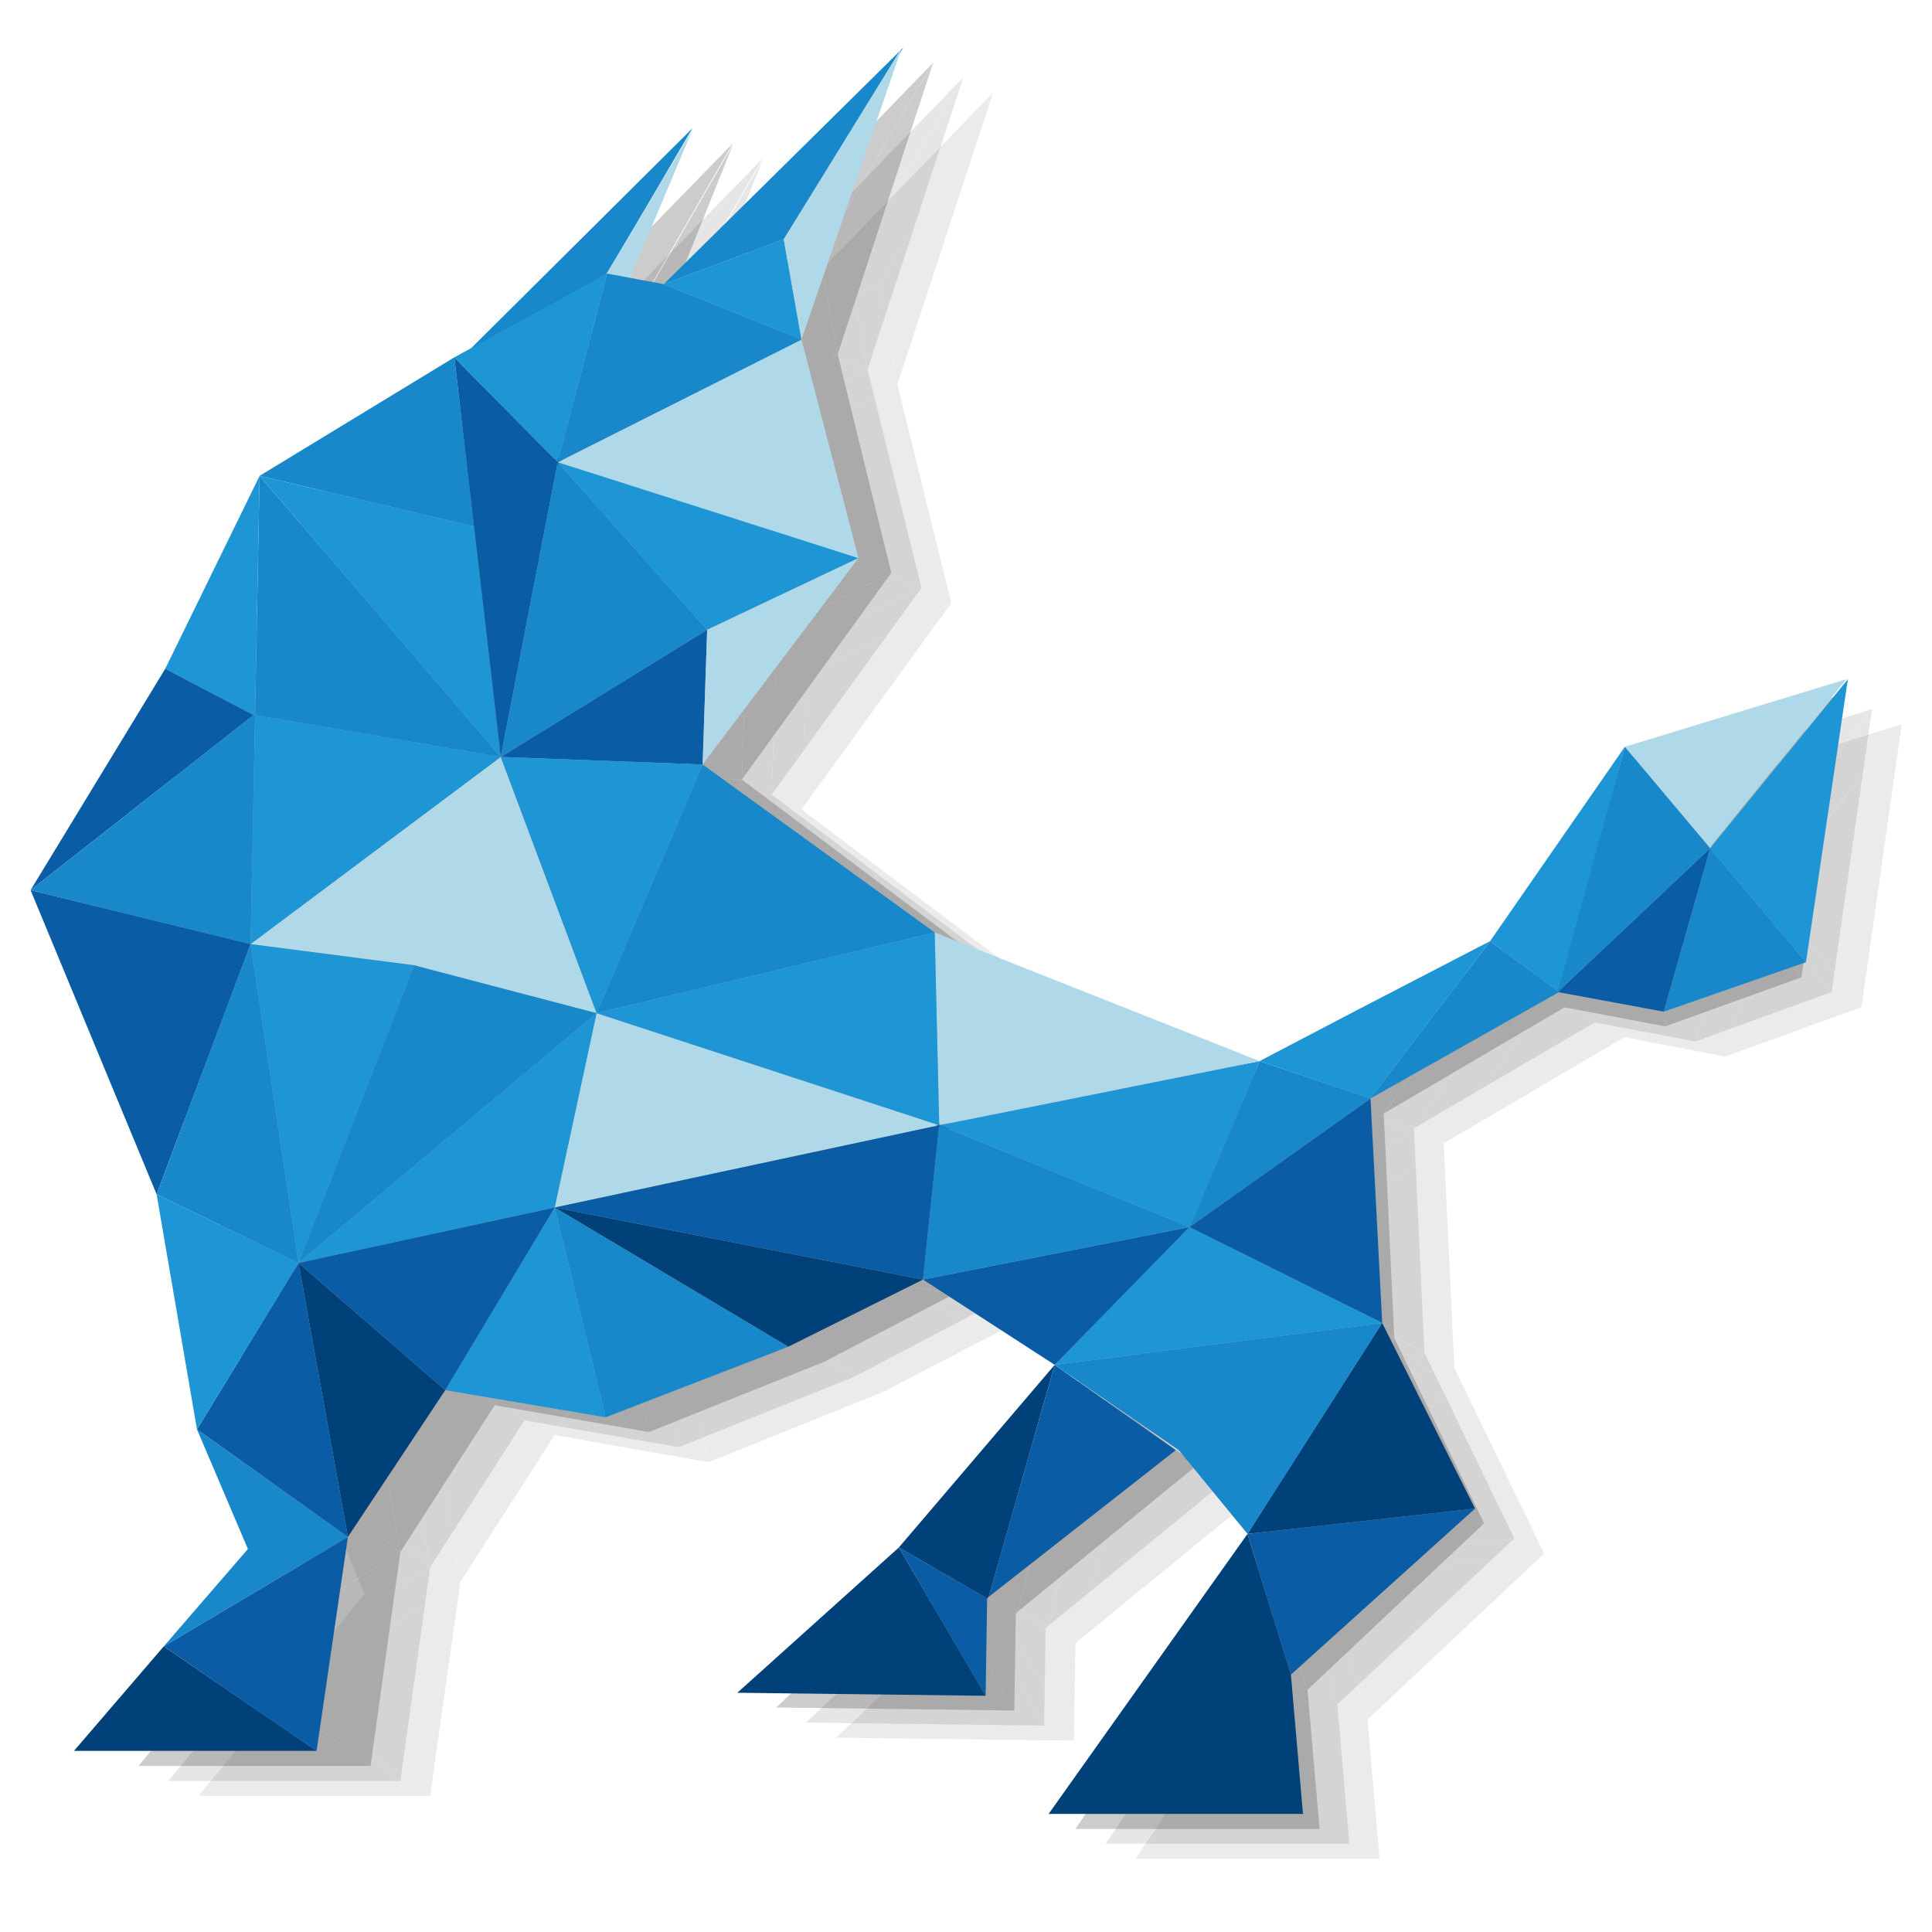 <?xml version="1.0" encoding="utf-8"?>
<!-- Generator: Adobe Illustrator 18.0.0, SVG Export Plug-In . SVG Version: 6.00 Build 0)  -->
<!DOCTYPE svg PUBLIC "-//W3C//DTD SVG 1.1//EN" "http://www.w3.org/Graphics/SVG/1.1/DTD/svg11.dtd">
<svg version="1.1" id="图层_1" xmlns="http://www.w3.org/2000/svg" xmlns:xlink="http://www.w3.org/1999/xlink" x="0px" y="0px"
	 viewBox="0 0 512 512" enable-background="new 0 0 512 512" xml:space="preserve">
<g opacity="8.000000e-002">
	<polygon fill="#040000" points="185.5,280.4 160.9,212.5 97.4,262.1 139,267.7 	"/>
	<polygon fill="#040000" points="285.4,435.5 285.4,435.1 285,435.5 	"/>
	<polygon fill="#040000" points="272.7,310.1 274.7,310.9 274.7,309.7 	"/>
	<polygon fill="#040000" points="274.7,310.9 336.6,337.1 354,293.1 272.7,310.1 	"/>
	<polygon fill="#040000" points="174.7,331.9 272.7,310.1 185.5,280.4 	"/>
	<polygon fill="#040000" points="97.4,262.1 109.7,346.6 139,267.7 	"/>
	<polygon fill="#040000" points="139,267.7 109.7,346.6 185.5,280.4 	"/>
	<polygon fill="#040000" points="109.7,346.6 174.7,331.9 185.5,280.4 	"/>
	<polygon fill="#040000" points="175.1,134 175.5,134.4 175.5,134 	"/>
	<polygon fill="#040000" points="160.9,212.5 212.4,214.5 213.6,178.8 	"/>
	<polygon fill="#040000" points="271.5,259 212.4,214.5 185.5,280.4 	"/>
	<polygon fill="#040000" points="175.9,133.6 175.1,134 175.5,134 	"/>
	<polygon fill="#040000" points="185.5,280.4 212.4,214.5 160.9,212.5 	"/>
	<polygon fill="#040000" points="284.6,461.3 285,435.5 285,435.5 262.4,422 	"/>
	<polygon fill="#040000" points="221.6,460.5 284.6,461.3 262.4,422 	"/>
	<polygon fill="#040000" points="262.4,422 285,435.5 285.4,435.1 302.1,373.6 	"/>
	<polygon fill="#040000" points="362.4,455.7 409.2,411.7 351.3,418.4 	"/>
	<polygon fill="#040000" points="300.9,492.6 365.6,492.6 362.4,455.7 321.5,465.6 364,489.8 321.5,465.6 362.4,455.7 351.3,418.4 	
		"/>
	<polygon fill="#040000" points="285.4,435.1 333,396.2 302.1,373.6 	"/>
	<polygon fill="#040000" points="409.2,411.7 385.4,362.5 351.3,418.4 	"/>
	<polygon fill="#040000" points="52.6,475.9 114,475.9 75.6,448.2 	"/>
	<polygon fill="#040000" points="263.2,24.5 202.5,87.2 233.1,75.3 	"/>
	<polygon fill="#040000" points="210,45.9 149,108.6 187.8,84.4 	"/>
	<polygon fill="#040000" points="333.8,396.2 351.3,418.4 385.4,362.5 302.1,373.6 	"/>
	<polygon fill="#040000" points="233.1,75.3 202.5,87.2 237.8,101.9 	"/>
	<polygon fill="#040000" points="194.2,86 210,46.3 187.8,84.8 	"/>
	<polygon fill="#040000" points="237.8,101.9 263.2,24.5 233.1,75.3 	"/>
	<polygon fill="#040000" points="96.6,422.4 75.6,448.2 122,419.2 83.5,390.7 	"/>
	<polygon fill="#040000" points="98.6,201.4 97.4,262.1 160.9,212.5 	"/>
	<polygon fill="#040000" points="114,475.9 122,419.2 75.6,448.2 	"/>
	<polygon fill="#040000" points="385.4,362.5 382.6,303 336.6,337.1 	"/>
	<polygon fill="#040000" points="302.1,373.6 385.4,362.5 336.6,337.1 	"/>
	<polygon fill="#040000" points="336.6,337.1 382.6,303 354,293.1 	"/>
	<polygon fill="#040000" points="382.6,303 430.6,274.8 412.8,261.3 	"/>
	<polygon fill="#040000" points="268.4,351 302.1,373.6 336.6,337.1 	"/>
	<polygon fill="#040000" points="379,279.6 354,293.1 382.6,303 412.8,261.3 	"/>
	<polygon fill="#040000" points="234.2,368.8 268.4,351 174.7,331.9 	"/>
	<polygon fill="#040000" points="272.7,310.1 268.4,351 336.6,337.1 	"/>
	<polygon fill="#040000" points="272.7,310.1 174.7,331.9 268.4,351 	"/>
	<polygon fill="#040000" points="469.5,235.9 504,191.9 447.3,209.8 469.1,236.7 	"/>
	<polygon fill="#040000" points="457.2,280 493.3,266.9 469.1,236.7 	"/>
	<polygon fill="#040000" points="469.1,236.7 430.2,274.8 457.2,280 	"/>
	<polygon fill="#040000" points="412.8,261.3 430.6,274.8 447.3,209.8 	"/>
	<polygon fill="#040000" points="469.1,236.7 469.1,236.7 493.3,266.9 504,191.9 	"/>
	<polygon fill="#040000" points="447.3,209.8 430.2,274.8 469.1,236.7 	"/>
	<polygon fill="#040000" points="187.8,387.5 234.2,368.8 174.7,331.9 	"/>
	<polygon fill="#040000" points="160.9,212.5 99.4,138 98.6,201.4 	"/>
	<polygon fill="#040000" points="149.4,106.6 99.4,138 154.1,151.5 	"/>
	<polygon fill="#040000" points="154.1,151.5 99.4,138 160.9,212.5 	"/>
	<polygon fill="#040000" points="98.6,201.4 99.4,138 75.6,189.1 98.2,201.4 	"/>
	<polygon fill="#040000" points="160.9,212.5 175.5,134.4 175.1,134 149.4,106.6 154.1,151.5 	"/>
	<polygon fill="#040000" points="175.5,134.4 187.8,84.4 149.4,106.6 175.1,134 	"/>
	<polygon fill="#040000" points="75.6,189.1 41.5,247.8 98.2,201.4 	"/>
	<polygon fill="#040000" points="98.6,201.4 98.2,201.4 41.5,247.8 97.4,262.1 	"/>
	<polygon fill="#040000" points="122,419.2 147,380.3 109.7,346.6 	"/>
	<polygon fill="#040000" points="147,380.3 187.8,387.5 174.7,331.9 	"/>
	<polygon fill="#040000" points="83.5,390.7 122,419.2 109.7,346.6 	"/>
	<polygon fill="#040000" points="109.7,346.6 147,380.3 174.7,331.9 	"/>
	<polygon fill="#040000" points="41.5,247.8 73.6,328.4 97.4,262.1 	"/>
	<polygon fill="#040000" points="73.6,328.4 83.5,390.7 109.7,346.6 	"/>
	<polygon fill="#040000" points="97.4,262.1 73.6,328.4 109.7,346.6 	"/>
	<polygon fill="#040000" points="354,293.1 271.5,259 272.7,310.1 	"/>
	<polygon fill="#040000" points="272.7,310.1 272.7,310.1 271.5,259 185.5,280.4 	"/>
	<polygon fill="#040000" points="175.5,134.4 160.9,212.5 213.6,178.8 	"/>
	<polygon fill="#040000" points="175.5,134.4 213.6,178.8 252.1,159.8 175.5,134 	"/>
	<polygon fill="#040000" points="212.4,214.5 252.1,159.8 213.6,178.8 	"/>
	<polygon fill="#040000" points="175.5,134.4 252.1,159.8 237.8,101.9 	"/>
	<polygon fill="#040000" points="237.8,101.9 202.5,87.2 187.8,84.4 175.5,134.4 	"/>
</g>
<g opacity="0.1">
	<polygon fill="#040000" points="177.5,276.4 152.9,208.6 89.5,258.2 131.1,263.7 	"/>
	<polygon fill="#040000" points="277.5,431.5 277.5,431.1 277.1,431.5 	"/>
	<polygon fill="#040000" points="264.8,306.2 266.8,307 266.8,305.8 	"/>
	<polygon fill="#040000" points="266.8,307 328.7,333.1 346.1,289.1 264.8,306.2 	"/>
	<polygon fill="#040000" points="166.8,328 264.8,306.2 177.5,276.4 	"/>
	<polygon fill="#040000" points="89.5,258.2 101.8,342.7 131.1,263.7 	"/>
	<polygon fill="#040000" points="131.1,263.7 101.8,342.7 177.5,276.4 	"/>
	<polygon fill="#040000" points="101.8,342.7 166.8,328 177.5,276.4 	"/>
	<polygon fill="#040000" points="167.2,130 167.6,130.4 167.6,130 	"/>
	<polygon fill="#040000" points="152.9,208.6 204.5,210.6 205.7,174.9 	"/>
	<polygon fill="#040000" points="263.6,255 204.5,210.6 177.5,276.4 	"/>
	<polygon fill="#040000" points="168,129.6 167.2,130 167.6,130 	"/>
	<polygon fill="#040000" points="177.5,276.4 204.5,210.6 152.9,208.6 	"/>
	<polygon fill="#040000" points="276.7,457.3 277.1,431.5 277.1,431.5 254.5,418 	"/>
	<polygon fill="#040000" points="213.6,456.5 276.7,457.3 254.5,418 	"/>
	<polygon fill="#040000" points="254.5,418 277.1,431.5 277.5,431.1 294.1,369.6 	"/>
	<polygon fill="#040000" points="354.4,451.7 401.3,407.7 343.3,414.5 	"/>
	<polygon fill="#040000" points="293,488.6 357.6,488.6 354.4,451.7 313.6,461.7 356,485.9 313.6,461.7 354.4,451.7 343.3,414.5 	
		"/>
	<polygon fill="#040000" points="277.5,431.1 325.1,392.2 294.1,369.6 	"/>
	<polygon fill="#040000" points="401.3,407.7 377.5,358.5 343.3,414.5 	"/>
	<polygon fill="#040000" points="44.6,472 106.1,472 67.6,444.2 	"/>
	<polygon fill="#040000" points="255.3,20.5 194.6,83.2 225.1,71.3 	"/>
	<polygon fill="#040000" points="202.1,42 141,104.6 179.9,80.4 	"/>
	<polygon fill="#040000" points="325.9,392.2 343.3,414.5 377.5,358.5 294.1,369.6 	"/>
	<polygon fill="#040000" points="225.1,71.3 194.6,83.2 229.9,97.9 	"/>
	<polygon fill="#040000" points="186.2,82 202.1,42.4 179.9,80.8 	"/>
	<polygon fill="#040000" points="229.9,97.9 255.3,20.5 225.1,71.3 	"/>
	<polygon fill="#040000" points="88.7,418.4 67.6,444.2 114,415.3 75.6,386.7 	"/>
	<polygon fill="#040000" points="90.6,197.5 89.5,258.2 152.9,208.6 	"/>
	<polygon fill="#040000" points="106.1,472 114,415.3 67.6,444.2 	"/>
	<polygon fill="#040000" points="377.5,358.5 374.7,299 328.7,333.1 	"/>
	<polygon fill="#040000" points="294.1,369.6 377.5,358.5 328.7,333.1 	"/>
	<polygon fill="#040000" points="328.7,333.1 374.7,299 346.1,289.1 	"/>
	<polygon fill="#040000" points="374.7,299 422.7,270.9 404.8,257.4 	"/>
	<polygon fill="#040000" points="260.4,347 294.1,369.6 328.7,333.1 	"/>
	<polygon fill="#040000" points="371.1,275.6 346.1,289.1 374.7,299 404.8,257.4 	"/>
	<polygon fill="#040000" points="226.3,364.9 260.4,347 166.8,328 	"/>
	<polygon fill="#040000" points="264.8,306.2 260.4,347 328.7,333.1 	"/>
	<polygon fill="#040000" points="264.8,306.2 166.8,328 260.4,347 	"/>
	<polygon fill="#040000" points="461.6,232 496.1,187.9 439.3,205.8 461.2,232.8 	"/>
	<polygon fill="#040000" points="449.3,276 485.4,262.9 461.2,232.8 	"/>
	<polygon fill="#040000" points="461.2,232.8 422.3,270.9 449.3,276 	"/>
	<polygon fill="#040000" points="404.8,257.4 422.7,270.9 439.3,205.8 	"/>
	<polygon fill="#040000" points="461.2,232.8 461.2,232.8 485.4,262.9 496.1,187.9 	"/>
	<polygon fill="#040000" points="439.3,205.8 422.3,270.9 461.2,232.8 	"/>
	<polygon fill="#040000" points="179.9,383.5 226.3,364.9 166.8,328 	"/>
	<polygon fill="#040000" points="152.9,208.6 91.4,134 90.6,197.5 	"/>
	<polygon fill="#040000" points="141.4,102.7 91.4,134 146.2,147.5 	"/>
	<polygon fill="#040000" points="146.2,147.5 91.4,134 152.9,208.6 	"/>
	<polygon fill="#040000" points="90.6,197.5 91.4,134 67.6,185.2 90.2,197.5 	"/>
	<polygon fill="#040000" points="152.9,208.6 167.6,130.4 167.2,130 141.4,102.7 146.2,147.5 	"/>
	<polygon fill="#040000" points="167.6,130.4 179.9,80.4 141.4,102.7 167.2,130 	"/>
	<polygon fill="#040000" points="67.6,185.2 33.5,243.9 90.2,197.5 	"/>
	<polygon fill="#040000" points="90.6,197.5 90.2,197.5 33.5,243.9 89.5,258.2 	"/>
	<polygon fill="#040000" points="114,415.3 139,376.4 101.8,342.7 	"/>
	<polygon fill="#040000" points="139,376.4 179.9,383.5 166.8,328 	"/>
	<polygon fill="#040000" points="75.6,386.7 114,415.3 101.8,342.7 	"/>
	<polygon fill="#040000" points="101.8,342.7 139,376.4 166.8,328 	"/>
	<polygon fill="#040000" points="33.5,243.9 65.7,324.4 89.5,258.2 	"/>
	<polygon fill="#040000" points="65.7,324.4 75.6,386.7 101.8,342.7 	"/>
	<polygon fill="#040000" points="89.5,258.2 65.7,324.4 101.8,342.7 	"/>
	<polygon fill="#040000" points="346.1,289.1 263.6,255 264.8,306.2 	"/>
	<polygon fill="#040000" points="264.8,306.2 264.8,306.2 263.6,255 177.5,276.4 	"/>
	<polygon fill="#040000" points="167.6,130.4 152.9,208.6 205.7,174.9 	"/>
	<polygon fill="#040000" points="167.6,130.4 205.7,174.9 244.2,155.8 167.6,130 	"/>
	<polygon fill="#040000" points="204.5,210.6 244.2,155.8 205.7,174.9 	"/>
	<polygon fill="#040000" points="167.6,130.4 244.2,155.8 229.9,97.9 	"/>
	<polygon fill="#040000" points="229.9,97.9 194.6,83.2 179.9,80.4 167.6,130.4 	"/>
</g>
<g opacity="0.2">
	<polygon fill="#040000" points="169.6,272.4 145,204.6 81.5,254.2 123.2,259.7 	"/>
	<polygon fill="#040000" points="269.6,427.5 269.6,427.2 269.2,427.5 	"/>
	<polygon fill="#040000" points="256.9,302.2 258.8,303 258.8,301.8 	"/>
	<polygon fill="#040000" points="258.8,303 320.7,329.2 338.2,285.1 256.9,302.2 	"/>
	<polygon fill="#040000" points="158.9,324 256.9,302.2 169.6,272.4 	"/>
	<polygon fill="#040000" points="81.5,254.2 93.8,338.7 123.2,259.7 	"/>
	<polygon fill="#040000" points="123.2,259.7 93.8,338.7 169.6,272.4 	"/>
	<polygon fill="#040000" points="93.8,338.7 158.9,324 169.6,272.4 	"/>
	<polygon fill="#040000" points="159.3,126.1 159.7,126.5 159.7,126.1 	"/>
	<polygon fill="#040000" points="145,204.6 196.6,206.6 197.8,170.9 	"/>
	<polygon fill="#040000" points="255.7,251 196.6,206.6 169.6,272.4 	"/>
	<polygon fill="#040000" points="160.1,125.7 159.3,126.1 159.7,126.1 	"/>
	<polygon fill="#040000" points="169.6,272.4 196.6,206.6 145,204.6 	"/>
	<polygon fill="#040000" points="268.8,453.3 269.2,427.5 269.2,427.5 246.5,414.1 	"/>
	<polygon fill="#040000" points="205.7,452.5 268.8,453.3 246.5,414.1 	"/>
	<polygon fill="#040000" points="246.5,414.1 269.2,427.5 269.6,427.2 286.2,365.7 	"/>
	<polygon fill="#040000" points="346.5,447.8 393.3,403.7 335.4,410.5 	"/>
	<polygon fill="#040000" points="285,484.7 349.7,484.7 346.5,447.8 305.7,457.7 348.1,481.9 305.7,457.7 346.5,447.8 335.4,410.5 	
		"/>
	<polygon fill="#040000" points="269.6,427.2 317.2,388.3 286.2,365.7 	"/>
	<polygon fill="#040000" points="393.3,403.7 369.5,354.6 335.4,410.5 	"/>
	<polygon fill="#040000" points="36.7,468 98.2,468 59.7,440.2 	"/>
	<polygon fill="#040000" points="247.3,16.6 186.6,79.3 217.2,67.4 	"/>
	<polygon fill="#040000" points="194.2,38 133.1,100.7 172,76.5 	"/>
	<polygon fill="#040000" points="318,388.3 335.4,410.5 369.5,354.6 286.2,365.7 	"/>
	<polygon fill="#040000" points="217.2,67.4 186.6,79.3 222,93.9 	"/>
	<polygon fill="#040000" points="178.3,78.1 194.2,38.4 172,76.9 	"/>
	<polygon fill="#040000" points="222,93.9 247.3,16.6 217.2,67.4 	"/>
	<polygon fill="#040000" points="80.7,414.5 59.7,440.2 106.1,411.3 67.6,382.7 	"/>
	<polygon fill="#040000" points="82.7,193.5 81.5,254.2 145,204.6 	"/>
	<polygon fill="#040000" points="98.2,468 106.1,411.3 59.7,440.2 	"/>
	<polygon fill="#040000" points="369.5,354.6 366.7,295.1 320.7,329.2 	"/>
	<polygon fill="#040000" points="286.2,365.7 369.5,354.6 320.7,329.2 	"/>
	<polygon fill="#040000" points="320.7,329.2 366.7,295.1 338.2,285.1 	"/>
	<polygon fill="#040000" points="366.7,295.1 414.7,266.9 396.9,253.4 	"/>
	<polygon fill="#040000" points="252.5,343.1 286.2,365.7 320.7,329.2 	"/>
	<polygon fill="#040000" points="363.2,271.6 338.2,285.1 366.7,295.1 396.9,253.4 	"/>
	<polygon fill="#040000" points="218.4,360.9 252.5,343.1 158.9,324 	"/>
	<polygon fill="#040000" points="256.9,302.2 252.5,343.1 320.7,329.2 	"/>
	<polygon fill="#040000" points="256.9,302.2 158.9,324 252.5,343.1 	"/>
	<polygon fill="#040000" points="453.6,228 488.1,184 431.4,201.8 453.2,228.8 	"/>
	<polygon fill="#040000" points="441.3,272 477.4,259 453.2,228.8 	"/>
	<polygon fill="#040000" points="453.2,228.8 414.3,266.9 441.3,272 	"/>
	<polygon fill="#040000" points="396.9,253.4 414.7,266.9 431.4,201.8 	"/>
	<polygon fill="#040000" points="453.2,228.8 453.2,228.8 477.4,259 488.1,184 	"/>
	<polygon fill="#040000" points="431.4,201.8 414.3,266.9 453.2,228.8 	"/>
	<polygon fill="#040000" points="172,379.5 218.4,360.9 158.9,324 	"/>
	<polygon fill="#040000" points="145,204.6 83.5,130 82.7,193.5 	"/>
	<polygon fill="#040000" points="133.5,98.7 83.5,130 138.2,143.5 	"/>
	<polygon fill="#040000" points="138.2,143.5 83.5,130 145,204.6 	"/>
	<polygon fill="#040000" points="82.7,193.5 83.5,130 59.7,181.2 82.3,193.5 	"/>
	<polygon fill="#040000" points="145,204.6 159.7,126.5 159.3,126.1 133.5,98.7 138.2,143.5 	"/>
	<polygon fill="#040000" points="159.7,126.5 172,76.5 133.5,98.7 159.3,126.1 	"/>
	<polygon fill="#040000" points="59.7,181.2 25.6,239.9 82.3,193.5 	"/>
	<polygon fill="#040000" points="82.7,193.5 82.3,193.5 25.6,239.9 81.5,254.2 	"/>
	<polygon fill="#040000" points="106.1,411.3 131.1,372.4 93.8,338.7 	"/>
	<polygon fill="#040000" points="131.1,372.4 172,379.5 158.9,324 	"/>
	<polygon fill="#040000" points="67.6,382.7 106.1,411.3 93.8,338.7 	"/>
	<polygon fill="#040000" points="93.8,338.7 131.1,372.4 158.9,324 	"/>
	<polygon fill="#040000" points="25.6,239.9 57.7,320.4 81.5,254.2 	"/>
	<polygon fill="#040000" points="57.7,320.4 67.6,382.7 93.8,338.7 	"/>
	<polygon fill="#040000" points="81.5,254.2 57.7,320.4 93.8,338.7 	"/>
	<polygon fill="#040000" points="338.2,285.1 255.7,251 256.9,302.2 	"/>
	<polygon fill="#040000" points="256.9,302.2 256.9,302.2 255.7,251 169.6,272.4 	"/>
	<polygon fill="#040000" points="159.7,126.5 145,204.6 197.8,170.9 	"/>
	<polygon fill="#040000" points="159.7,126.5 197.8,170.9 236.2,151.8 159.7,126.1 	"/>
	<polygon fill="#040000" points="196.6,206.6 236.2,151.8 197.8,170.9 	"/>
	<polygon fill="#040000" points="159.7,126.5 236.2,151.8 222,93.9 	"/>
	<polygon fill="#040000" points="222,93.9 186.6,79.3 172,76.5 159.7,126.5 	"/>
</g>
<g>
	<polygon fill="#AFD9E9" points="158.1,268.5 132.7,200.6 66.4,250.2 109.7,255.8 	"/>
	<polygon fill="none" points="262,423.6 262,423.2 261.6,423.6 	"/>
	<polygon fill="none" stroke="#231815" stroke-width="0.883" points="248.9,298.2 250.9,299 250.9,297.8 	"/>
	<polygon fill="#1E95D4" points="250.9,299 315.2,325.2 333.8,281.2 248.9,298.2 	"/>
	<polygon fill="#AFD9E9" points="147,320 248.9,298.2 158.1,268.5 	"/>
	<polygon fill="#1E95D4" points="66.4,250.2 79.1,334.7 109.7,255.8 	"/>
	<polygon fill="#1888CA" points="109.7,255.8 79.1,334.7 158.1,268.5 	"/>
	<polygon fill="#1E95D4" points="79.1,334.7 147,320 158.1,268.5 	"/>
	<polygon fill="none" stroke="#231815" stroke-width="0.883" points="147.4,122.1 147.8,122.5 148.2,122.1 	"/>
	<polygon fill="#0A5DA4" points="132.7,200.6 186.2,202.6 187.4,166.9 	"/>
	<polygon fill="#1888CA" points="247.7,247.1 186.2,202.6 158.1,268.5 	"/>
	<polygon fill="none" stroke="#231815" stroke-width="0.883" points="148.2,121.7 147.4,122.1 148.2,122.1 	"/>
	<polygon fill="#1E95D4" points="158.1,268.5 186.2,202.6 132.7,200.6 	"/>
	<polygon fill="#0A5DA4" points="261.2,449.4 261.6,423.6 261.6,423.6 238.2,410.1 	"/>
	<polygon fill="#00417A" points="195.4,448.6 261.2,449.4 238.2,410.1 	"/>
	<polygon fill="#00417A" points="238.2,410.1 261.6,423.6 262,423.2 279.5,361.7 	"/>
	<polygon fill="#0A5DA4" points="342.1,443.8 390.9,399.8 330.6,406.5 	"/>
	<polygon fill="#00417A" points="277.9,480.7 345.3,480.7 342.1,443.8 299.7,453.7 343.7,477.9 299.7,453.7 342.1,443.8 
		330.6,406.5 	"/>
	<polygon fill="#0A5DA4" points="262,423.2 311.6,384.3 279.5,361.7 	"/>
	<polygon fill="#00417A" points="390.9,399.8 366.3,350.6 330.6,406.5 	"/>
	<polygon fill="#00417A" points="19.6,464 83.9,464 43.4,436.3 	"/>
	<polygon fill="#1888CA" points="239.4,12.6 175.9,75.3 207.7,63.4 	"/>
	<polygon fill="#1888CA" points="183.5,34 120.4,96.7 160.9,72.5 	"/>
	<polygon fill="#1888CA" points="312.4,384.3 330.6,406.5 366.3,350.6 279.5,361.7 	"/>
	<polygon fill="#1E95D4" points="207.7,63.4 175.9,75.3 212.4,90 	"/>
	<polygon fill="#AFD9E9" points="166.8,74.1 183.5,34.4 160.5,72.9 	"/>
	<polygon fill="#AFD9E9" points="212.4,90 239,12.6 207.7,63.4 	"/>
	<polygon fill="#1888CA" points="65.7,410.5 43.4,436.3 92.2,407.3 52.2,378.8 	"/>
	<polygon fill="#1E95D4" points="67.6,189.5 66.4,250.2 132.7,200.6 	"/>
	<polygon fill="#0A5DA4" points="83.9,464 92.2,407.3 43.4,436.3 	"/>
	<polygon fill="#0A5DA4" points="366.3,350.6 363.2,291.1 315.2,325.2 	"/>
	<polygon fill="#1E95D4" points="279.5,361.7 366.3,350.6 315.2,325.2 	"/>
	<polygon fill="#1888CA" points="315.2,325.2 363.2,291.1 333.8,281.2 	"/>
	<polygon fill="#1888CA" points="363.2,291.1 413.2,262.9 394.9,249.4 	"/>
	<polygon fill="#0A5DA4" points="244.6,339.1 279.5,361.7 315.2,325.2 	"/>
	<polygon fill="#1E95D4" points="359.6,267.7 333.8,281.2 363.2,291.1 394.9,249.4 	"/>
	<polygon fill="#00417A" points="208.9,356.9 244.6,339.1 147,320 	"/>
	<polygon fill="#1888CA" points="248.9,298.2 244.6,339.1 315.2,325.2 	"/>
	<polygon fill="#0A5DA4" points="248.9,298.2 147,320 244.6,339.1 	"/>
	<polygon fill="#AFD9E9" points="453.6,224 489.3,180 430.6,197.9 453.2,224.8 	"/>
	<polygon fill="#1888CA" points="440.9,268.1 478.6,255 453.2,224.8 	"/>
	<polygon fill="#0A5DA4" points="453.2,224.8 412.8,262.9 440.9,268.1 	"/>
	<polygon fill="#1E95D4" points="394.9,249.4 413.2,262.9 430.6,197.9 	"/>
	<polygon fill="#1E95D4" points="453.2,224.8 453.2,224.8 478.6,255 489.7,180 	"/>
	<polygon fill="#1888CA" points="430.6,197.9 412.8,262.9 453.2,224.8 	"/>
	<polygon fill="#1888CA" points="160.5,375.6 208.9,356.9 147,320 	"/>
	<polygon fill="#1888CA" points="132.7,200.6 68.8,126.1 67.6,189.5 	"/>
	<polygon fill="#1888CA" points="120.4,94.7 68.8,126.1 125.6,139.5 	"/>
	<polygon fill="#1E95D4" points="125.6,139.5 68.8,126.1 132.7,200.6 	"/>
	<polygon fill="#1E95D4" points="67.6,189.5 68.8,126.1 43.8,177.2 67.2,189.5 	"/>
	<polygon fill="#0A5DA4" points="132.7,200.6 147.8,122.5 147.4,122.1 120.4,94.7 125.6,139.5 	"/>
	<polygon fill="#1E95D4" points="147.8,122.5 160.9,72.5 120.4,94.7 147.4,122.1 	"/>
	<polygon fill="#0A5DA4" points="43.8,177.2 8.1,235.9 67.2,189.5 	"/>
	<polygon fill="#1888CA" points="67.6,189.5 67.2,189.5 8.1,235.9 66.4,250.2 	"/>
	<polygon fill="#00417A" points="92.2,407.3 118,368.4 79.1,334.7 	"/>
	<polygon fill="#1E95D4" points="118,368.4 160.5,375.6 147,320 	"/>
	<polygon fill="#0A5DA4" points="52.2,378.8 92.2,407.3 79.1,334.7 	"/>
	<polygon fill="#0A5DA4" points="79.1,334.7 118,368.4 147,320 	"/>
	<polygon fill="#0A5DA4" points="8.1,235.9 41.5,316.5 66.4,250.2 	"/>
	<polygon fill="#1E95D4" points="41.5,316.5 52.2,378.8 79.1,334.7 	"/>
	<polygon fill="#1888CA" points="66.4,250.2 41.5,316.5 79.1,334.7 	"/>
	<polygon fill="#AFD9E9" points="333.8,281.2 247.7,247.1 248.9,298.2 	"/>
	<polygon fill="#1E95D4" points="248.9,298.2 248.9,298.2 247.7,247.1 158.1,268.5 	"/>
	<polygon fill="#1888CA" points="147.8,122.5 132.7,200.6 187.4,166.9 	"/>
	<polygon fill="#1E95D4" points="147.8,122.5 187.4,166.9 227.5,147.9 148.2,122.1 	"/>
	<polygon fill="#AFD9E9" points="186.2,202.6 227.5,147.9 187.4,166.9 	"/>
	<polygon fill="#AFD9E9" points="147.8,122.5 227.5,147.9 212.4,90 	"/>
	<polygon fill="#1888CA" points="212.4,90 175.9,75.3 160.9,72.5 147.8,122.5 	"/>
</g>
</svg>
